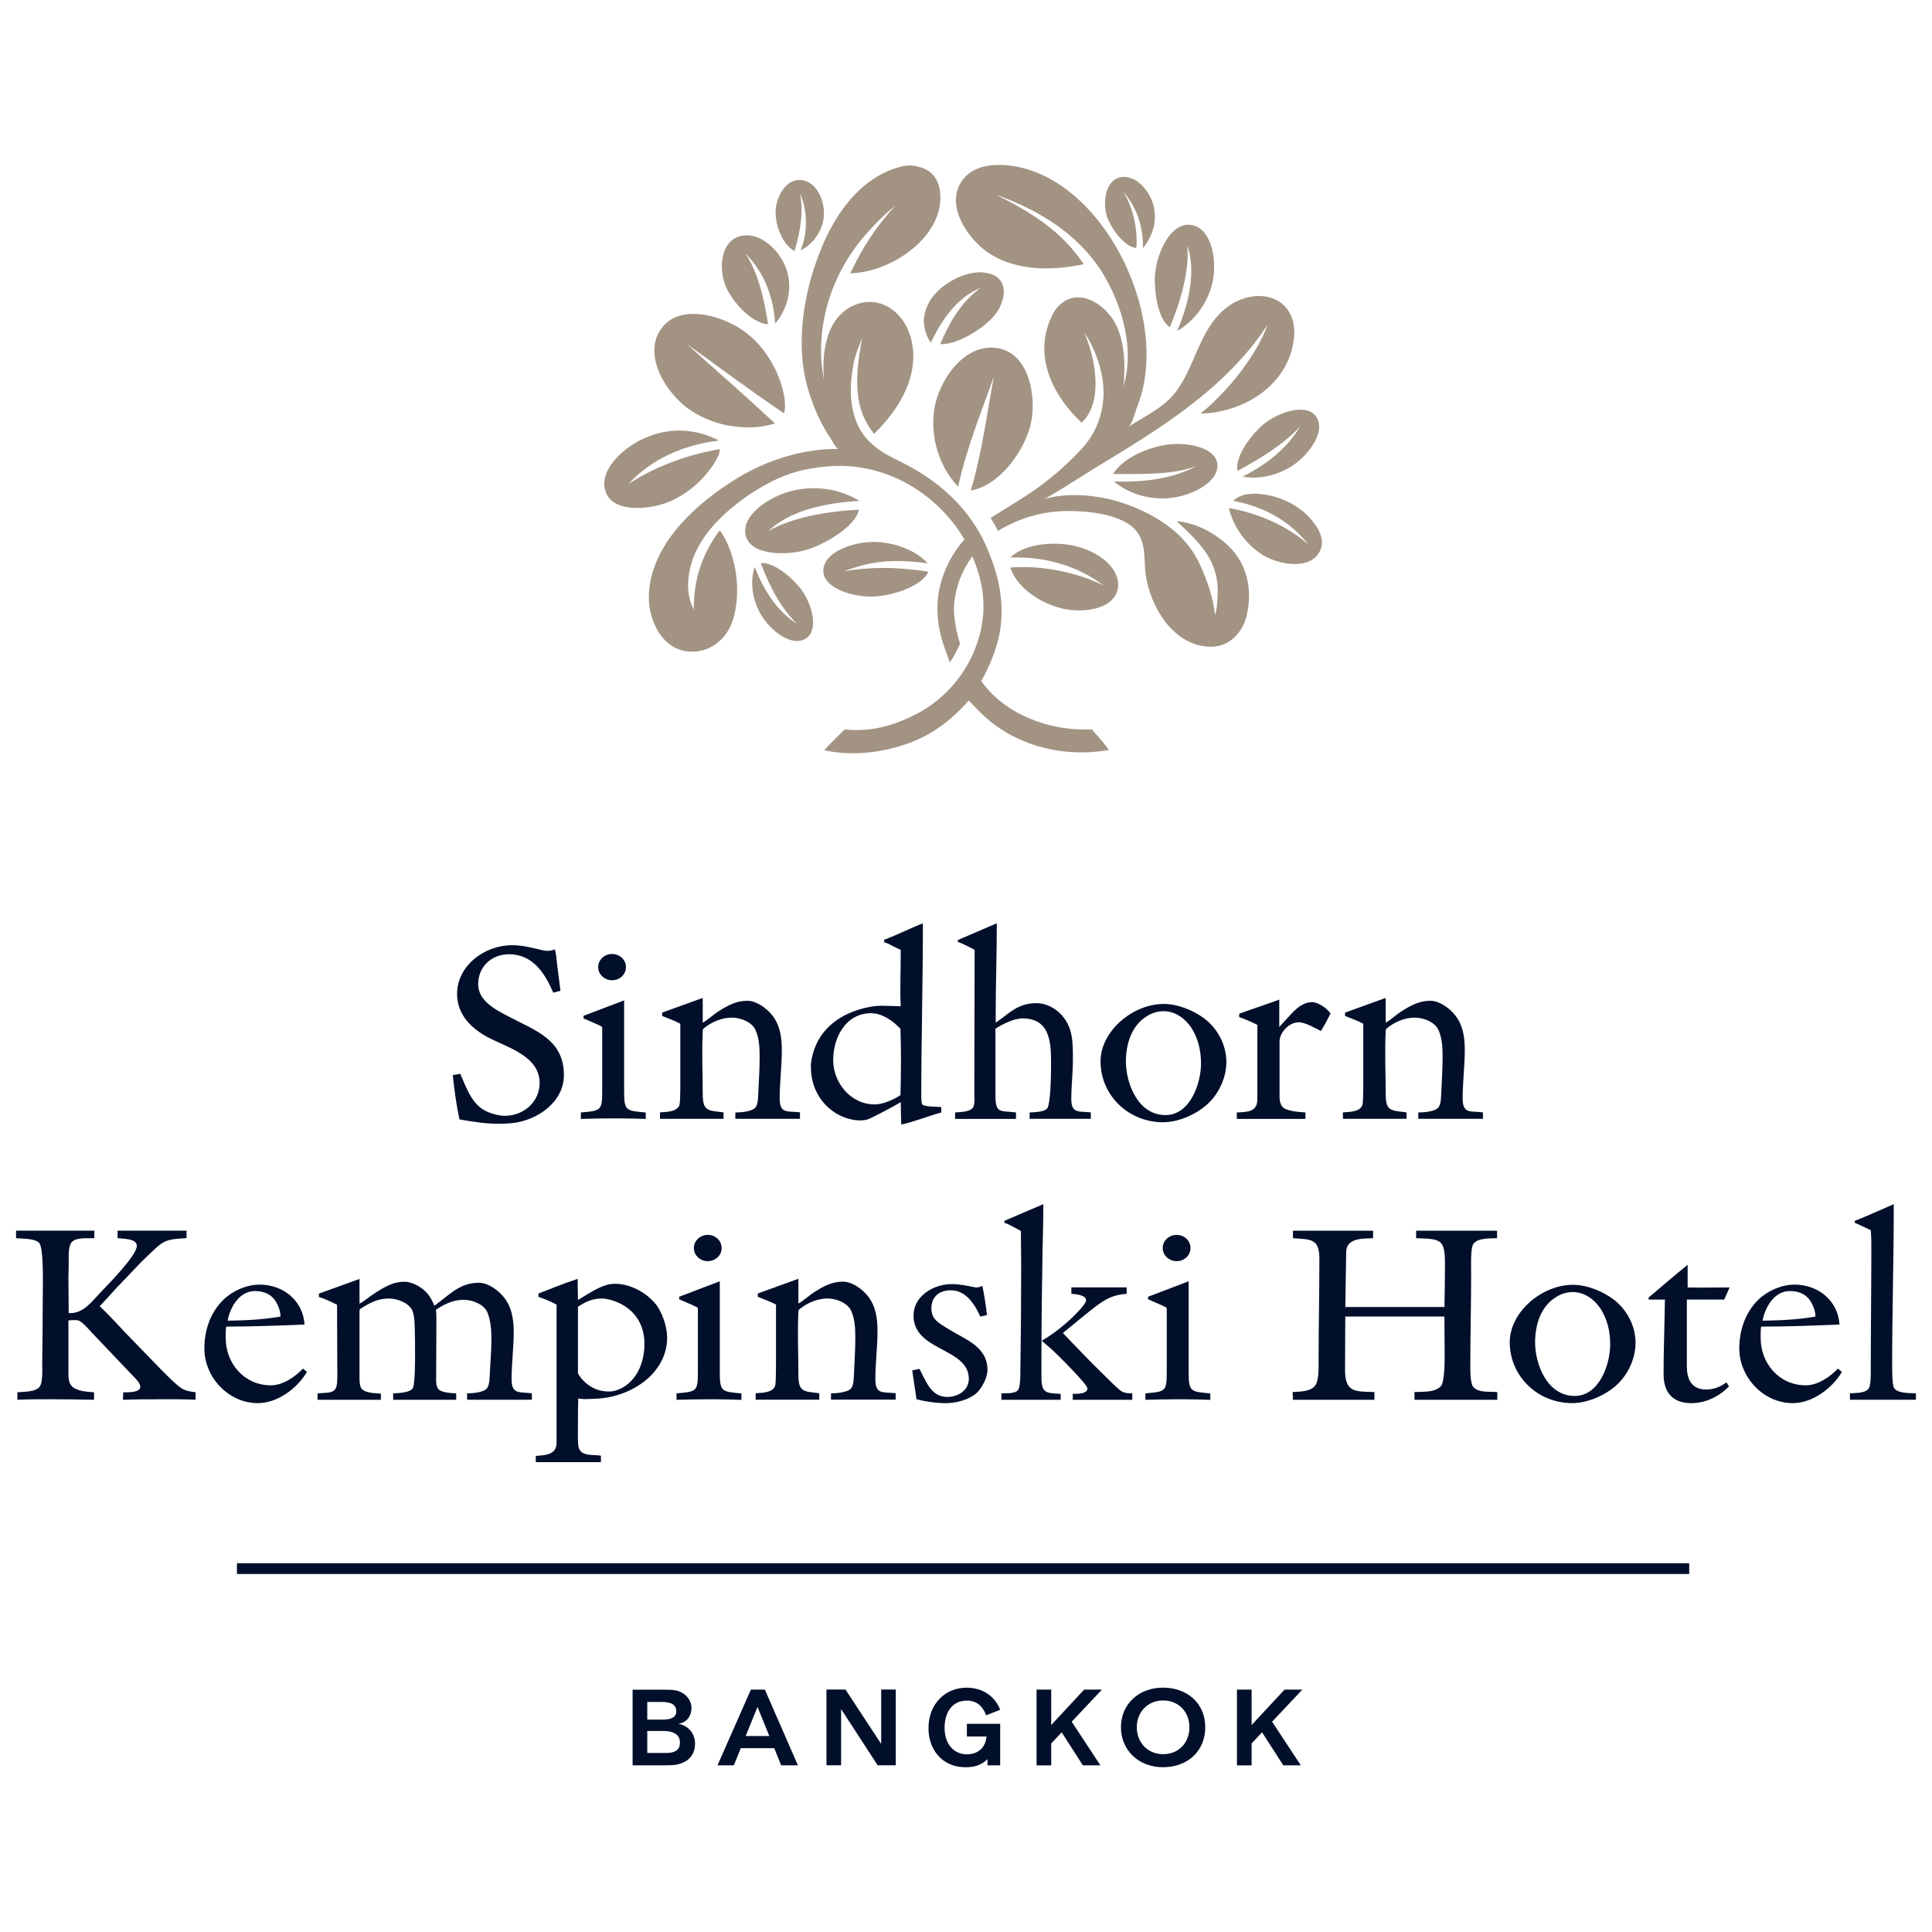 <?xml version="1.0" encoding="UTF-8"?>
<svg id="Artwork" xmlns="http://www.w3.org/2000/svg" viewBox="0 0 480 480">
  <defs>
    <style>
      .cls-1 {
        fill: #a39383;
      }

      .cls-1, .cls-2 {
        stroke-width: 0px;
      }

      .cls-2 {
        fill: #010f2a;
      }
    </style>
  </defs>
  <g>
    <path class="cls-2" d="m127.43,279.01c-1.19.13-2.32.19-3.52.19-3.25,0-6.57-.51-9.76-1.09-.79-3.65-1.26-7.3-1.66-11.01l1.86-.32c1.59,3.58,2.92,7.94,6.97,9.54,1.33.51,2.72.9,4.12.9,4.71,0,8.63-3.52,8.63-8.13,0-6.47-7.37-8.64-12.28-11.08-4.58-2.3-8.23-5.83-8.23-11.08,0-6.98,6.77-12.1,13.67-12.1,2.66,0,5.18.7,7.7,1.28.33.07.66.13,1.06.13.66,0,1.26-.13,1.86-.38.33,1.09.4,2.3.53,3.46l.86,6.85-1.79.45c-1.99-4.67-5.04-9.54-10.95-9.54-4.45,0-7.7,3.14-7.7,7.43,0,4.03,4.05,6.21,7.23,7.87,6.84,3.65,14.07,5.76,14.07,14.73,0,6.59-6.37,11.14-12.68,11.91Z"/>
    <path class="cls-2" d="m154.46,277.86h-2.72c-2.52,0-4.91.06-7.43.13v-1.6c5.11-.45,5.31-.45,5.31-5.64v-15.17c0-.19,0-.45-.2-.58-.86-.45-3.45-1.54-4.45-1.98v-.64l10.09-3.84v22.54c0,4.93.46,4.87,5.38,5.32v1.6c-1.99-.07-3.98-.13-5.97-.13Zm-2.39-34.32c-1.86,0-3.45-1.41-3.45-3.26s1.59-3.27,3.45-3.27,3.45,1.41,3.45,3.27-1.59,3.26-3.45,3.26Z"/>
    <path class="cls-2" d="m182.69,277.99v-1.6c1.26,0,4.11-.19,4.98-1.22.73-.9.66-2.62.73-3.71.13-2.95.33-5.83.33-8.77,0-2.24-.07-4.61-1-6.73-.86-2.05-3.78-3.14-5.91-3.14-2.46,0-5.04,1.09-6.9,2.62-.33.26-.33.45-.33.83-.26,5.12,0,10.37,0,15.49,0,4.42,1.33,4.1,5.18,4.61v1.6h-15.8v-1.6c1.53-.13,4.25-.07,4.85-1.86.26-.9.2-6.98.2-8.2v-11.98c-1.46-.77-2.99-1.28-4.52-1.92v-.83l10.09-3.65v6.15c1.39-.77,2.59-1.98,3.92-2.82,2.32-1.47,4.38-2.62,7.17-2.62,2.26,0,4.78,1.86,6.11,3.52,2.06,2.56,2.45,5.64,2.45,8.77,0,3.97-.53,7.94-.53,11.91s1.86,3.14,5.04,3.52v1.6h-16.06Z"/>
    <path class="cls-2" d="m224.19,279.33l-.27.06c-.06-1.86-.13-3.71-.13-5.57-1.13.71-7.37,4.1-8.43,4.36-.6.13-1.13.19-1.73.19-2.26,0-4.85-.96-6.64-2.24-3.58-2.56-5.51-6.59-5.51-10.82,0-.32-.06-.77,0-1.09.86-6.72,5.11-11.2,11.68-13.32,1.79-.58,3.92-1.02,5.84-1.02,1.59,0,3.19.07,4.78.13-.2-4.23,0-8.52,0-12.74v-1.28c-1.39-.58-2.65-1.41-4.12-1.92v-.58c3.25-1.22,6.37-2.82,9.63-4.1v.64c0,14.08-.4,28.24-.4,42.32,0,.51,0,1.6.26,2.05.33.58,3.98.58,4.71.64v1.35c-3.25.9-6.37,2.18-9.69,2.95Zm-.46-23.69c-1.73-1.92-4.51-3.91-7.3-3.91-6.44,0-9.43,6.21-9.43,11.65s4.18,11.01,10.35,11.01c2.06,0,4.71-1.21,6.37-2.3.06-2.88.13-5.7.13-8.58,0-2.62-.07-5.25-.13-7.87Z"/>
    <path class="cls-2" d="m255.81,277.99v-1.6c1.13-.07,3.85-.07,4.45-1.15.73-1.41.86-7.56.86-9.35,0-5.25.6-12.87-7.04-12.87-2.19,0-4.98,1.41-6.77,2.56v16.39c0,4.8,1.06,3.9,5.11,4.42v1.6h-15.13v-1.6c1.33-.13,4.25-.07,4.65-1.67.27-1.02.13-2.24.13-3.33,0-11.4.07-22.73.07-34.13v-1.28c-1.33-.7-2.79-1.47-4.18-1.98v-.45l9.69-4.16v.45c0,7.36-.27,14.79-.27,22.15v2.11c3.59-2.5,5.44-4.87,10.29-4.87,1.99,0,4.18,1.09,5.57,2.43,3.39,3.27,3.32,7.17,3.32,11.52,0,3.33-.4,6.59-.4,9.86,0,3.71,1.86,3.01,4.85,3.33v1.6h-15.2Z"/>
    <path class="cls-2" d="m300.37,273.96c-2.79,2.75-7.43,4.86-11.41,4.86-8.7,0-15.53-6.79-15.53-15.11,0-7.56,8.03-14.28,15.66-14.28,3.52,0,7.3,1.54,10.09,3.59,3.39,2.56,5.51,6.66,5.51,10.82,0,3.65-1.66,7.49-4.32,10.12Zm-4.58-18.89c-1.53-2.18-3.92-3.84-6.7-3.84-1.46,0-2.92.45-4.12,1.22-3.92,2.37-5.24,7.04-5.24,11.27,0,5.44,2.99,13.32,9.83,13.32,6.17,0,8.83-7.94,8.83-12.81,0-3.2-.73-6.47-2.59-9.15Z"/>
    <path class="cls-2" d="m328.19,256.16c-1.39-.7-3.92-2.18-5.51-2.18-2.39,0-4.78,2.5-4.78,4.8v13.7c0,.83.14,1.66.6,2.37.86,1.28,4.38,1.41,5.84,1.54v1.6h-17.06v-1.6c2.52-.13,5.11-.07,5.11-3.27v-18.5c-1.46-.71-2.99-1.41-4.52-1.92v-.83c3.25-1.21,6.7-2.3,9.96-3.52v6.79c.86-.96,1.72-1.86,2.59-2.82,1.53-1.66,3.19-3.33,5.64-3.33,1.52,0,3.72,1.6,4.51,2.82-.73,1.47-1.53,2.95-2.39,4.35Z"/>
    <path class="cls-2" d="m352.37,277.99v-1.6c1.26,0,4.11-.19,4.98-1.22.73-.9.66-2.62.73-3.71.13-2.95.33-5.83.33-8.77,0-2.24-.07-4.61-1-6.73-.86-2.05-3.78-3.14-5.91-3.14-2.46,0-5.04,1.09-6.9,2.62-.33.26-.33.45-.33.83-.26,5.12,0,10.37,0,15.49,0,4.42,1.33,4.1,5.18,4.61v1.6h-15.8v-1.6c1.53-.13,4.25-.07,4.85-1.86.26-.9.2-6.98.2-8.2v-11.98c-1.46-.77-2.99-1.28-4.52-1.92v-.83l10.09-3.65v6.15c1.39-.77,2.59-1.98,3.92-2.82,2.32-1.47,4.38-2.62,7.17-2.62,2.26,0,4.78,1.86,6.11,3.52,2.06,2.56,2.45,5.64,2.45,8.77,0,3.97-.53,7.94-.53,11.91s1.86,3.14,5.04,3.52v1.6h-16.06Z"/>
  </g>
  <g>
    <path class="cls-2" d="m40.11,347.65c-3.19,0-6.37,0-9.56.13l.06-1.86c.93,0,4.25.13,4.25-1.35,0-1.15-1.66-2.5-2.39-3.33-3.19-3.39-6.37-6.66-9.56-10.05-.73-.77-2.46-2.88-3.52-3.14-.2-.07-.4-.07-.6-.07-.6,0-1.19,0-1.79.07v12.87c0,1.09,0,2.37.66,3.26,1.13,1.47,3.92,1.6,5.71,1.73v1.86c-3.65-.07-7.37-.13-11.02-.13-2.66,0-5.38,0-8.03.13v-1.86c1.59-.19,4.45,0,5.51-1.35.86-1.09.66-4.48.66-5.89.06-5.25.13-10.5.13-15.75,0-2.43.33-12.68-.86-14.09-1.06-1.22-4.25-1.02-5.77-1.22v-1.86h19.45v1.86c-1.66.13-3.98-.26-5.38.77-1.33.96-.93,4.48-.99,5.95,0,.9-.07,1.99-.07,2.88,0,3.01.07,6.02.07,9.03h.46c3.19,0,5.31-2.88,7.3-4.99,1.93-2.05,9.16-9.28,9.16-11.72,0-1.86-3.45-1.73-4.78-1.92v-1.86h17.13v1.86c-5.91.32-5.77.77-9.83,4.55-2.06,1.92-3.98,4.16-5.97,6.15-1.99,1.99-3.78,4.16-5.77,6.21,2.26,2.11,4.38,4.48,6.5,6.72,2.92,3.01,5.84,6.02,8.76,9.03,1.06,1.09,3.92,3.97,5.11,4.67,1.2.7,2.06.77,3.45.96v1.86c-2.86-.13-5.64-.13-8.5-.13Z"/>
    <path class="cls-2" d="m64.11,348.61c-7.5,0-13.34-6.59-13.34-13.57,0-4.48,1.46-8.96,4.78-12.17,2.26-2.18,5.71-3.71,8.96-3.71,5.97,0,10.82,4.1,11.15,9.92-6.5.26-12.94.51-19.45.51-.13.64-.13,1.28-.13,1.92v.96c0,6.15,4.51,11.71,11.22,11.71,2.99,0,6.04-2.11,7.97-4.16l.99.83c-2.32,3.97-7.23,7.75-12.15,7.75Zm4.58-24.97c-1.13-2.05-3.05-2.88-5.37-2.88-3.92,0-6.17,4.1-6.77,7.36,4.45-.06,8.76-.26,13.14-1.02,0-1.15-.4-2.43-1-3.46Z"/>
    <path class="cls-2" d="m116.05,347.77v-1.6c1.26,0,4.05-.19,4.91-1.22.73-.9.66-2.62.73-3.71.13-2.82.4-5.64.4-8.45,0-2.24-.13-4.61-.99-6.72-.86-2.05-3.78-3.14-5.91-3.14-2.59,0-4.85,1.09-6.9,2.5.13.77.13,1.6.13,2.37,0,5.06-.06,10.12-.06,15.18,0,.64.06,1.35.4,1.92.6,1.15,3.45,1.21,4.58,1.28v1.6h-15.66v-1.6c1.19-.07,4.32-.13,4.91-1.35.53-1.15.53-6.72.53-8.26,0-1.99,0-3.97-.06-5.96-.07-1.6,0-3.26-.53-4.8-.73-2.05-3.78-3.2-5.91-3.2-2.72,0-4.78,1.09-6.97,2.5-.2.13-.33.19-.33.51v16.52c0,.71,0,2.05.4,2.69.79,1.35,3.52,1.28,4.91,1.41v1.54h-15.73v-1.6c4.05-.26,4.91,0,4.91-4.23,0-5.96-.07-11.84-.07-17.8-1.46-.7-2.99-1.47-4.51-1.92v-.83l10.09-3.65v6.15c1.39-.77,2.59-1.86,3.92-2.69,2.32-1.47,4.38-2.76,7.24-2.76,2.26,0,4.98,1.73,6.17,3.52.53.77.93,1.6,1.26,2.43,3.58-2.5,6.17-5.7,11.02-5.7,2.39,0,4.85,1.86,6.24,3.58,2.06,2.56,2.46,5.64,2.46,8.77,0,3.84-.53,7.75-.53,11.59s1.86,3.14,5.04,3.52v1.6h-16.06Z"/>
    <path class="cls-2" d="m147.98,347.52l-1.73.06c-.86.07-1.73,0-2.59-.13-.07,2.24-.07,4.48-.07,6.72,0,1.6-.06,3.27.07,4.8.26,3.07,3.45,2.31,5.64,2.69v1.6h-16.19v-1.54c2.39-.19,5.17-.26,5.17-3.27v-34.32c-1.39-.77-2.99-1.41-4.51-1.92v-.83c3.25-1.28,6.44-2.56,9.76-3.65v1.15c0,1.41.06,2.69.06,4.1,2.66-1.54,5.97-4.03,9.16-4.03,3.78,0,7.57,2.05,9.95,4.8,1.79,2.05,3.05,5.89,3.05,8.52,0,9.03-9.03,14.92-17.79,15.24Zm5.17-24.08c-1.06-.45-2.52-.83-3.65-.83-2.32,0-4.05.83-5.91,2.05v16.58c1.59,2.69,4.38,4.48,7.63,4.48,1.26,0,2.39-.38,3.45-.96,3.92-2.24,5.44-6.73,5.44-10.89,0-4.8-2.39-8.58-6.97-10.44Z"/>
    <path class="cls-2" d="m178.23,347.65h-2.72c-2.52,0-4.91.06-7.43.13v-1.6c5.11-.45,5.31-.45,5.31-5.64v-15.17c0-.19,0-.45-.2-.58-.86-.45-3.45-1.54-4.45-1.98v-.64l10.09-3.84v22.54c0,4.93.46,4.87,5.38,5.32v1.6c-1.99-.07-3.98-.13-5.97-.13Zm-2.39-34.32c-1.86,0-3.45-1.41-3.45-3.26s1.59-3.27,3.45-3.27,3.45,1.41,3.45,3.27-1.59,3.26-3.45,3.26Z"/>
    <path class="cls-2" d="m206.46,347.77v-1.6c1.26,0,4.11-.19,4.98-1.22.73-.9.66-2.62.73-3.71.13-2.95.33-5.83.33-8.77,0-2.24-.07-4.61-1-6.73-.86-2.05-3.78-3.14-5.91-3.14-2.46,0-5.04,1.09-6.9,2.62-.33.26-.33.45-.33.83-.26,5.12,0,10.37,0,15.49,0,4.42,1.33,4.1,5.18,4.61v1.6h-15.8v-1.6c1.53-.13,4.25-.07,4.85-1.86.26-.9.2-6.98.2-8.2v-11.98c-1.46-.77-2.99-1.28-4.52-1.92v-.83l10.09-3.65v6.15c1.39-.77,2.59-1.98,3.92-2.82,2.32-1.47,4.38-2.62,7.17-2.62,2.26,0,4.78,1.86,6.11,3.52,2.06,2.56,2.45,5.64,2.45,8.77,0,3.97-.53,7.94-.53,11.91s1.86,3.14,5.04,3.52v1.6h-16.06Z"/>
    <path class="cls-2" d="m242.63,346.11c-1.92,1.67-5.11,2.5-7.63,2.5s-4.91-.38-7.3-.96c-.33-2.37-.73-4.8-1.06-7.17l1.79-.39c1.59,2.88,2.79,6.98,6.9,6.98,2.72,0,5.37-1.67,5.37-4.48,0-7.81-13.74-6.79-13.74-15.75,0-4.8,4.91-7.81,9.49-7.81,1.99,0,3.72.39,5.64.77.13,0,.33.07.46.07.53,0,1.06-.19,1.53-.39.46,2.37.86,4.8,1.13,7.24l-1.66.38c-1.33-2.95-3.52-6.53-7.3-6.53-2.92,0-4.85,1.6-4.85,4.48,0,2.69,1.73,3.59,3.78,4.87,4.25,2.75,10.15,4.42,10.15,10.44,0,1.86-1.33,4.48-2.72,5.76Z"/>
    <path class="cls-2" d="m248.8,347.77v-1.6c1.33-.07,3.98.26,4.38-1.35.33-1.35.33-3.01.33-4.42.13-8.52.2-16.9.2-25.42,0-3.07-.07-6.08-.07-9.15-1.39-.71-2.66-1.54-4.12-2.05v-.45c3.19-1.41,6.44-2.76,9.69-4.16v.64c0,3.78-.13,7.49-.2,11.27-.14,8.9-.27,17.86-.27,26.76v4.23c0,4.1,1.13,4.03,4.78,4.23v1.47h-14.74Zm17.72,0v-1.47c1,0,3.65.07,3.65-1.35,0-1.02-7.43-8.39-8.76-9.6-.86-.77-1.73-1.47-2.59-2.24,2.72-1.6,5.37-3.65,7.63-5.83.73-.7,3.38-3.27,3.38-4.23,0-1.35-2.72-1.54-3.65-1.6v-1.6h13.74v1.6c-3.19.19-5.18,1.22-7.7,3.14-2.79,2.11-5.44,4.42-8.16,6.59,3.39,3.52,6.7,7.04,10.22,10.44,1.26,1.22,2.59,2.62,3.98,3.78.93.7,1.92.77,3.05.77v1.6h-14.8Z"/>
    <path class="cls-2" d="m294.72,347.65h-2.72c-2.52,0-4.91.06-7.43.13v-1.6c5.11-.45,5.31-.45,5.31-5.64v-15.17c0-.19,0-.45-.2-.58-.86-.45-3.45-1.54-4.45-1.98v-.64l10.09-3.84v22.54c0,4.93.46,4.87,5.38,5.32v1.6c-1.99-.07-3.98-.13-5.97-.13Zm-2.39-34.32c-1.86,0-3.45-1.41-3.45-3.26s1.59-3.27,3.45-3.27,3.45,1.41,3.45,3.27-1.59,3.26-3.45,3.26Z"/>
    <path class="cls-2" d="m351.42,347.77v-1.92c2.12-.13,5.04.19,6.57-1.47.93-1.02.93-6.27.93-7.75,0-3.2-.06-6.34-.06-9.54h-24.63c0,4.42-.06,8.77-.06,13.19,0,5.64,2.39,5.44,7.3,5.57v1.92h-20.24l-.07-1.92c1.79-.13,4.52-.06,5.64-1.67.93-1.34.8-4.67.8-6.27,0-8.32.2-16.84.2-25.16,0-5.12-2.19-4.8-6.57-5.12v-1.86h19.91v1.86c-1.59.07-3.85,0-5.24.83-1.53.89-1.46,2.18-1.46,3.71-.07,4.16-.13,8.39-.2,12.55h24.63c.06-3.52.13-6.98.13-10.5,0-6.4-.93-6.4-7.17-6.59v-1.86h20.11v1.86c-1.73.07-4.85-.13-5.91,1.47-.73,1.09-.53,5.89-.53,7.3,0,7.49-.2,15.18-.2,22.67,0,1.15-.06,4.61.73,5.51,1.33,1.54,4.11,1.09,5.97,1.28v1.92h-20.57Z"/>
    <path class="cls-2" d="m402.03,343.74c-2.79,2.75-7.43,4.86-11.41,4.86-8.7,0-15.53-6.79-15.53-15.11,0-7.56,8.03-14.28,15.66-14.28,3.52,0,7.3,1.54,10.09,3.59,3.39,2.56,5.51,6.66,5.51,10.82,0,3.65-1.66,7.49-4.32,10.12Zm-4.58-18.89c-1.53-2.18-3.92-3.84-6.7-3.84-1.46,0-2.92.45-4.12,1.22-3.92,2.37-5.24,7.04-5.24,11.27,0,5.44,2.99,13.32,9.83,13.32,6.17,0,8.83-7.94,8.83-12.81,0-3.2-.73-6.47-2.59-9.15Z"/>
    <path class="cls-2" d="m428.38,322.87h-9.29v16.52c0,3.14,1.06,5.83,4.78,5.83,1.92,0,3.58-.64,5.04-1.79l.66,1.02c-2.46,2.5-5.77,4.16-9.36,4.16-4.85,0-6.9-2.88-6.9-7.23,0-6.08.26-12.42.33-18.5h-3.98l-.13-.45c3.25-2.75,6.44-5.51,9.76-8.2v5.64c2.85.06,5.64,0,8.5,0h1.92l-1.33,3.01Z"/>
    <path class="cls-2" d="m445.46,348.61c-7.5,0-13.34-6.59-13.34-13.57,0-4.48,1.46-8.96,4.78-12.17,2.26-2.18,5.71-3.71,8.96-3.71,5.97,0,10.82,4.1,11.15,9.92-6.5.26-12.94.51-19.45.51-.13.64-.13,1.28-.13,1.92v.96c0,6.15,4.52,11.71,11.22,11.71,2.99,0,6.04-2.11,7.97-4.16l.99.83c-2.32,3.97-7.23,7.75-12.15,7.75Zm4.58-24.97c-1.13-2.05-3.05-2.88-5.37-2.88-3.92,0-6.17,4.1-6.77,7.36,4.45-.06,8.76-.26,13.14-1.02,0-1.15-.4-2.43-1-3.46Z"/>
    <path class="cls-2" d="m459.61,347.77v-1.6c1.39-.13,4.05.06,4.78-1.41.46-1.02.4-3.71.4-4.93,0-9.8.14-19.59.14-29.39,0-1.6,0-3.2-.14-4.8-1.33-.58-2.65-1.28-3.98-1.86v-.45c3.25-1.28,6.44-2.76,9.69-4.16v.64c0,13.06-.4,26.19-.4,39.25,0,1.09,0,4.74.4,5.63.73,1.54,3.98,1.41,5.51,1.47v1.6h-16.39Z"/>
  </g>
  <g>
    <path class="cls-2" d="m164.15,419.79c2.58.02,3.28.05,4.22.3,1.95.58,3.43,2.26,3.43,4.29,0,1.73-.99,3.56-3.28,3.89,2.16.38,4.16,2.08,4.16,4.97,0,2.16-1.09,4.06-3.49,4.87-1.22.45-2.19.48-4.4.48h-7.62v-18.79h6.97Zm-3.33,7.45h3.77c2.32,0,3.43-.68,3.43-2.06,0-1.73-1.41-2.33-3.49-2.33h-3.72v4.39Zm0,8.28h4.73c2.13,0,3.38-.73,3.38-2.59,0-1.73-1.25-2.88-4.16-2.88h-3.96v5.47Z"/>
    <path class="cls-2" d="m178.26,438.59l8.3-18.82h3.46l8.22,18.82h-4.16l-1.72-4.26h-8.32l-1.72,4.26h-4.06Zm7-7.28h5.88l-2.94-7.23-2.94,7.23Z"/>
    <path class="cls-2" d="m208.97,424.61v13.97h-3.64v-18.82h4.73l8.87,13.52v-13.52h3.62v18.82h-4.5l-9.08-13.97Z"/>
    <path class="cls-2" d="m248.49,438.59h-3.15v-1.53c-1.33,1.28-2.89,2.01-5.38,2.01-6.09,0-9.28-4.59-9.28-9.71,0-5.97,4.08-10.06,9.49-10.06,4.11,0,7.13,2.31,8.32,5.49l-3.51,1.38c-.36-1.06-1.43-3.66-4.76-3.66-3.72,0-5.54,3.01-5.54,6.75,0,4.16,2.37,6.6,5.59,6.6,2.06,0,4.5-1.08,4.84-4.44h-4.89v-3.14h8.27v10.31Z"/>
    <path class="cls-2" d="m257.53,419.77h3.64v8.81l8.19-8.81h4.42l-7.52,7.98,7.13,10.84h-4.37l-.02-.05-5.23-8.15-2.6,2.76v5.45h-3.64v-18.82Z"/>
    <path class="cls-2" d="m288.93,439.06c-6.01,0-10.43-4.17-10.43-9.94s4.47-9.83,10.43-9.83,10.51,3.81,10.51,9.83-4.45,9.94-10.51,9.94Zm6.58-9.94c0-3.81-2.7-6.65-6.55-6.65s-6.53,2.94-6.53,6.65,2.63,6.7,6.53,6.7,6.55-2.83,6.55-6.7Z"/>
    <path class="cls-2" d="m307.32,419.77h3.64v8.81l8.19-8.81h4.42l-7.52,7.98,7.13,10.84h-4.37l-.02-.05-5.23-8.15-2.6,2.76v5.45h-3.64v-18.82Z"/>
  </g>
  <rect class="cls-2" x="58.87" y="388.38" width="360.81" height="2.67"/>
  <g>
    <g>
      <path class="cls-1" d="m171.58,101.95c2.97,1.96,6.49,3.34,10.03,3.89,3.95.56,7.04.51,10.96-.62-7.14-6.66-14.67-13.21-22.01-19.81,8.1,5.78,16.45,12.09,24.23,17.27.59-1.87.23-5.69-2.05-10.68-1.78-3.73-4.31-7.03-7.53-9.45-5.33-4.02-15.65-7.14-20.44-1.5-5.55,6.46.42,16.59,6.8,20.9Z"/>
      <path class="cls-1" d="m200.2,136.65c4.53-1.25,12.52-5.95,13.17-10.02-8.4.43-16.7,2.02-22.5,5.31,5.44-5.1,13.89-6.96,22.63-7.51-4.42-2.7-10.29-3.95-16.38-2.56-5.95,1.34-13.47,6.39-11.74,11.55,1.49,4.5,9.74,4.65,14.82,3.23Z"/>
      <path class="cls-1" d="m189.01,139.9c2.57,6.71,5.09,11.09,8.93,15.07-4.9-3.22-7.98-7.96-10.46-14.11-1.13,3.51-.68,7.9,1.51,11.72,2.24,3.94,7.63,8.34,11.25,6.05,3.1-2.02,1.6-7.93-.55-11.25-1.97-3.21-7.24-7.83-10.7-7.47Z"/>
      <path class="cls-1" d="m230.67,142.04c-8.22-1.31-15.08-1.17-20.95-.09,6.32-2.49,11.91-3.19,20.8-1.98-2.87-3.12-7.85-5.13-12.94-5.33-5.5-.14-13.23,2.51-13.03,7.37.22,4.21,7.34,6.28,12.05,6.21,4.83-.07,12.36-2.46,14.07-6.18Z"/>
      <path class="cls-1" d="m174.56,118.8c3.04-3.32,4.21-5.69,4.3-7.21-8.61,1.39-17.1,4.87-22.75,8.69,5.72-6.22,13.56-9.73,22.52-10.84-2.61-1.36-5.66-2.27-8.81-2.44-2.78-.17-5.77.32-8.44,1.36-6.06,2.14-13.2,8.58-10.75,14.21,2.07,4.82,10.68,4.14,15.74,2.04,3.06-1.3,5.87-3.34,8.2-5.8Z"/>
      <path class="cls-1" d="m256.2,104.81c1.29-6.36-.53-16.68-7.91-18.24-8.56-1.77-15.15,7.91-16.23,15.41-.93,6.73,1.34,14.13,5.98,18.92,2.2-9.98,6.11-19.43,8.87-27.31-1.53,8.14-2.95,19.1-5.74,28.28,7.34-1.24,13.66-10.22,15.03-17.05Z"/>
      <path class="cls-1" d="m276.74,119.62c3.47,2.88,8.49,4.66,13.96,4.11,5.34-.5,12.55-4.06,11.7-8.78-.81-4.02-7.95-5.16-12.58-4.45-3.83.54-10.54,2.84-13.3,7.27,8.16.03,15.39.15,20.85-2.06-5.74,3.15-12.81,4.17-20.64,3.91Z"/>
      <path class="cls-1" d="m307.47,116.97c6.61-3.57,11.64-6.81,15.57-11.02-3.17,5.19-7.82,9.19-14.3,12.45,3.99.8,8.82-.28,12.65-2.9,4.16-2.82,8.34-8.93,5.34-12.3-2.55-2.99-8.93-.74-12.35,1.83-3.29,2.52-7.74,8.5-6.91,11.95Z"/>
      <path class="cls-1" d="m326.68,130.24c-3.4-4.88-9.72-7.59-15.18-7.58-2.03.03-3.89.54-5.11,1.77,7.55,1.41,13.9,4.9,18.62,10.78-6.32-5.37-13.49-7.88-19.7-9,1.09,4.65,4.18,9.08,8.56,11.76,4.51,2.65,12.18,3.56,14.18-1.34.89-2.09.12-4.39-1.37-6.4Z"/>
      <path class="cls-1" d="m290.64,81.31c2.82-6.78,4.94-14.41,4.33-20.39,2.13,6.15.66,13.86-2.51,21.33,4.21-2.49,7.63-6.79,8.83-12.28,1.13-5.37-.28-13.46-5.46-14.11-5.32-.65-8.78,7.83-8.93,13.22-.05,4.38,1.02,10.44,3.74,12.22Z"/>
      <path class="cls-1" d="m282.3,61.61c.47-4.69-.95-10.5-3.29-14.05,3.26,3.7,5.1,8.64,4.94,14.1,1.23-1.49,2.13-3.25,2.64-5.08.44-1.7.43-3.48.08-5.2-.82-3.7-4.5-8.37-8.61-7.27-3.52.99-3.99,6.18-3.16,9.31.85,2.87,4.19,7.85,7.4,8.19Z"/>
      <path class="cls-1" d="m190.83,80.58c-1.08-7.15-2.73-13.22-5.62-17.57,4.51,4.45,6.96,10.55,7.37,17.42,2.99-3.61,4.32-8.31,2.98-13.01-1.35-4.63-6.5-10.27-11.91-8.67-4.67,1.43-4.99,7.91-3.55,11.83,1.31,3.72,6.25,9.68,10.74,9.99Z"/>
      <path class="cls-1" d="m197.41,62.37c1.56-5.27,2.23-10.11,1.34-14.21,1.72,3.47,2.16,9.44.14,14.06,3-1.48,5.16-4.46,5.72-7.82.57-3.61-1.22-9.16-5.51-9.66-3.75-.42-6.08,3.98-6.37,7.15-.29,3.36,1.37,8.78,4.68,10.48Z"/>
      <path class="cls-1" d="m273.7,138.59c-4.24-3.02-9.74-3.97-14.84-3.32-2.85.34-5.73,1.26-7.85,3.25,8.37-.29,16.53,1.9,23.3,7.02-7.32-3.73-16.75-5.14-23.3-4.52,1.42,4.45,6.45,8.29,11.78,9.86,2.67.84,6.1,1.04,9,.39,7.46-1.65,7.87-8.39,1.91-12.68Z"/>
      <path class="cls-1" d="m246.35,68.16c-5.31-1.95-12.28,2.21-14.86,5.89-1.2,1.72-1.85,3.58-1.96,5.39-.06,2.01.56,3.96,1.72,5.74,2.65-5.63,6.49-11.29,12.41-13.67-4.66,3.32-7.62,8.22-10.07,13.99,4.63.19,11.2-4.31,13.5-7.16,2.51-3.04,3.86-8.51-.72-10.19Z"/>
      <path class="cls-1" d="m292.93,129.54l-.61-.09.85.81c3.31,3.15,6.73,6.4,8.3,10.56.79,2.1,1.15,4.31,1.07,6.57-.07,1.82-.14,3.7-.68,5.47-.45-4.89-2.6-10.47-4.41-13.92-3.17-6.06-9.47-10.86-18.22-13.88-3.8-1.32-8.28-2.06-12.3-2.06-2.71,0-5.23.33-7.41.98,2.68-1.52,5.31-3.18,7.88-4.8,1.59-1,3.23-2.03,4.84-3.02,15.87-9.61,32.26-19.54,42.7-35.5-2.51,6.99-8.98,15.69-16.22,21.72l-.44.37.59-.02c10.6-.41,22.17-7.57,22.72-20.05-.08-9.68-10.19-11.59-17.05-6.1-6.87,5.5-7.54,14.95-12.96,21.44-2.99,3.58-7.38,5.47-11.22,8.04.9-.61,1.64-3.65,2.05-4.67,7.45-18.18-2.99-45.2-19.66-55.86-4.19-2.68-9.35-4.55-14.42-4.55h-.22c-3.98,0-7.03,1.24-8.86,3.59-4.56,5.94.7,13.79,5.09,17.34,3.9,3.13,9.29,4.78,15.6,4.78,2.85,0,5.89-.34,9.01-.99l.29-.07-.16-.23c-5.49-8.14-13.07-12.74-21.72-17.07,11.75,4.22,20.13,10.12,25.57,17.97,4.95,7.24,9.34,19.11,6.2,29.65.74-8.11-.38-13.89-3.38-17.63-2.24-2.77-5.2-4.44-7.93-4.44s-5.1,1.68-6.57,4.75c-5.82,12.6,4.13,23.27,7.32,26.24l.14.13.15-.13c4.8-4.51,3.88-14.43.52-22.29,3.18,4.82,5.03,10.86,4.77,15.93-.24,4.79-2.02,9.32-5.32,12.89-2.3,2.5-4.78,4.87-7.43,7.03-2.64,2.16-5.41,4.14-8.34,5.92-.49.3-6.95,4.34-6.95,4.34.69,1.07,1.17,1.91,1.76,3.03.03.07.06.13.09.19,5.2-3.21,11.22-4.95,17.35-4.95,5.17,0,13.84.77,17.18,5.19,2.25,2.98,1.69,6.8,2.11,10.27.98,7.97,6.79,18.26,16.35,18.26,4.09,0,7.59-3.05,8.73-7.56,1.63-6.52.09-12.92-4.11-17.12-3.54-3.54-8.03-5.83-12.64-6.47Z"/>
    </g>
    <path class="cls-1" d="m274.15,184.51l-2.88-3.3h-.2c-11.35.46-21.95-4.39-27.27-12,0,0,.02-.03.04-.07,2.38-4.34,4.28-9.01,4.82-13.91.53-4.79-.1-9.65-1.61-14.24-.81-2.47-1.78-5.01-2.99-7.33-4.21-8.09-10.87-14.02-19.03-18.3-1.63-.85-3.33-1.61-4.92-2.53-1.22-.7-2.35-1.53-3.4-2.45-1.14-.99-2.11-2.14-2.88-3.42-2.33-3.94-2.77-8.83-2.27-13.22.12-1.11.29-2.22.49-3.32.42-2.32,1.44-4.46,2.16-6.5-2.1,10.95-1.75,17.8,2.66,23.5l.28.37.33-.33c9.34-9.23,10.77-18.3,8.47-24.61-1.69-4.76-5.58-7.84-9.91-7.84-1.27,0-2.53.27-3.75.79-7.05,3.03-8.13,11.66-7.6,18.47-2.41-12.35,1.57-25.59,9.76-35.25,2.36-2.79,5.06-5.56,7.93-7.88-4.64,5.13-7.98,10.15-10.83,16.18l-.28.6.68-.04c6.33-.41,13.17-3.79,17.44-8.63,3.12-3.53,4.57-7.47,4.19-11.4-.32-3.39-2.22-5.66-5.2-6.37-1.33-.42-2.79-.51-4.22-.16-9.77,2.35-16.1,10.97-19.73,19.5-3.45,8.08-5.5,17.11-5.23,25.86.13,4.16.84,8.29,2.3,12.32,1.22,3.6,2.89,7.01,4.97,10.1.71,1.26,1.46,2.43,1.79,2.44-8.75-.08-17.51,2.7-24.89,7.14-10.45,6.31-22.13,16.85-22.16,29.77-.01,6.02,3.6,13.54,10.83,13.45h.27c4.53-.1,8.5-3.4,9.87-8.2,2.03-6.8.75-15.85-3.03-21.51l-.26-.39-.36.32c-4.13,5.81-6.18,11.68-6.18,19.35-.98-2.1-1.44-4.1-1.4-6.19.16-9.05,6.41-15.96,13.52-21.2,1.89-1.39,3.91-2.66,5.98-3.79,1.82-1,3.76-1.87,5.73-2.55,3.22-1.12,6.56-1.65,9.98-1.9,13.55-1.01,26.14,6.4,32.98,17.4,0,0,.49.81.49.81-2.87,3.04-5,7.29-6.01,11.26-1.08,4.29-.89,8.9.26,13.15.36,1.34,1.53,4.58,2.1,6.13,1.02-1.48,1.82-3.03,2.54-4.67-.72-2.13-1.12-4.41-1.4-6.6-.38-2.91.21-6.13,1.16-8.91.75-2.17,1.96-4.31,3.27-6.22,3.19,7.3,3.38,13.56,1.91,19.29-1.18,4.6-3.38,8.88-6.51,12.54-2.55,2.99-5.81,5.61-9.36,7.43-3.44,1.75-7.23,3.19-11.11,3.7-2.09.27-4.33.32-6.43.08l-.19-.02-3.58,3.57-1.5,1.59c4.91,1.18,10.61.93,15.53-.14,3.99-.87,7.89-2.3,11.35-4.42,3.41-2.09,6.46-4.8,9.03-7.8.26.37,2.62,2.75,3.1,3.22,7.79,7.57,18.79,10.7,29.55,9.43l2.18-.34-1.42-1.81Z"/>
  </g>
</svg>